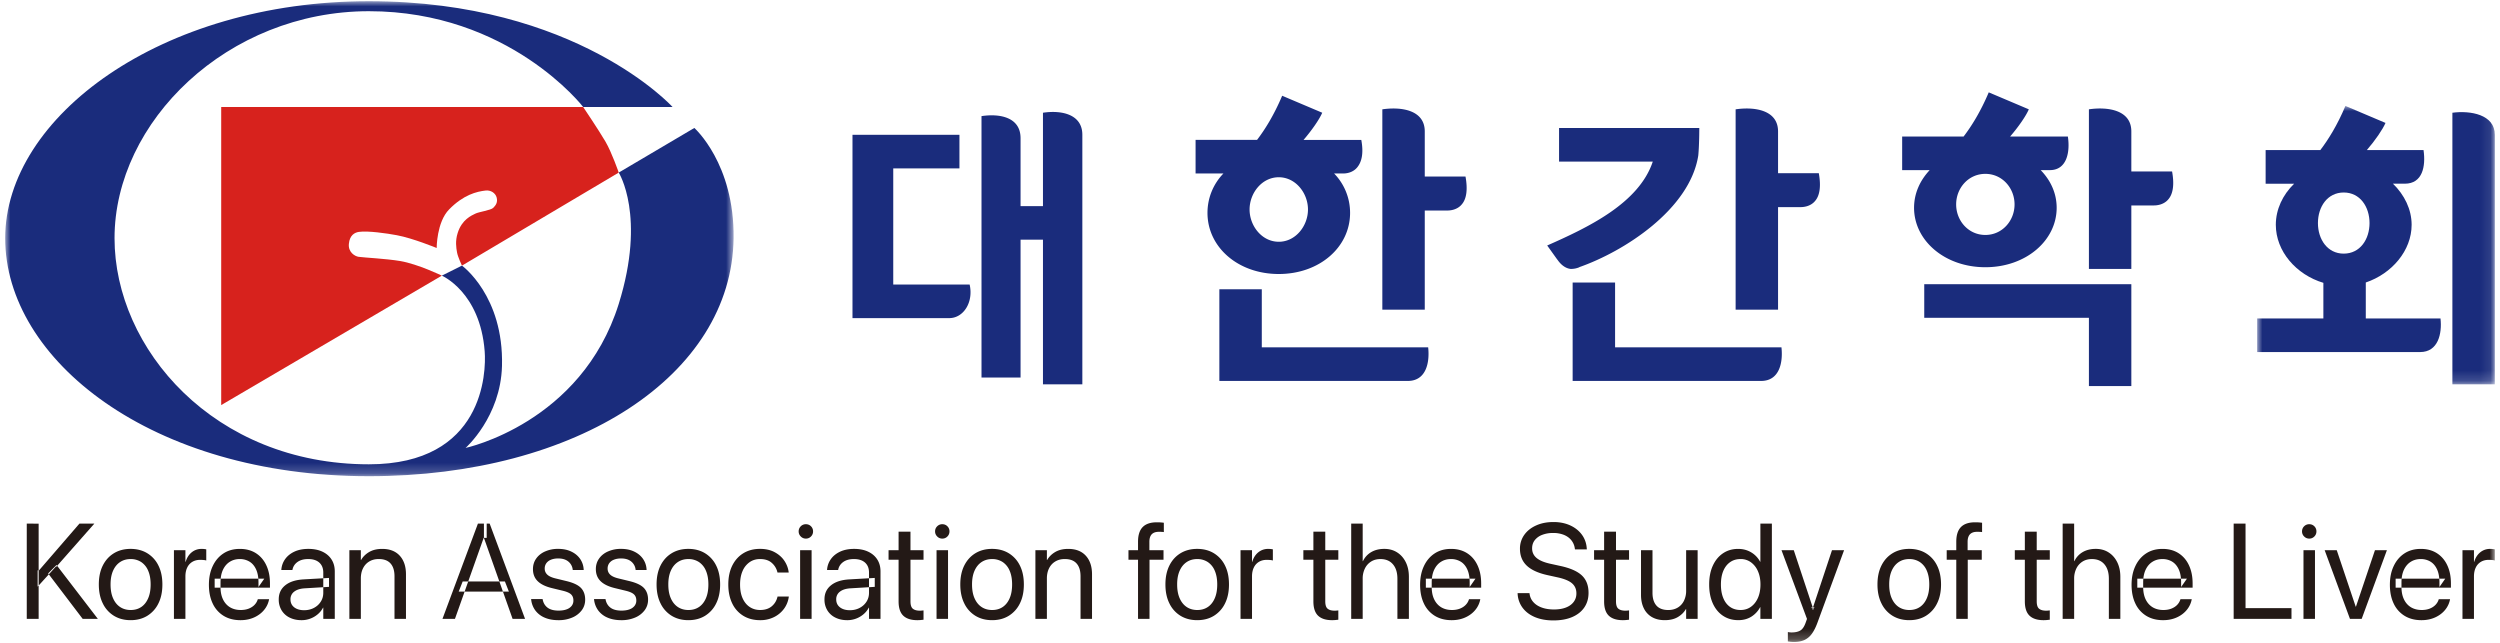 <svg width="241" height="62" viewBox="0 0 241 62" xmlns="http://www.w3.org/2000/svg" xmlns:xlink="http://www.w3.org/1999/xlink">
    <defs>
        <path id="imdn8p26na" d="M0 0h70.22v45.79H0z"/>
        <path id="oe8oqfdj5c" d="M0 0h22.91v26.838H0z"/>
        <path id="3ik7666z5e" d="M0 61.768h240V0H0z"/>
    </defs>
    <g transform="translate(.5 .116)" fill="none" fill-rule="evenodd">
        <g>
            <mask id="rby690bzlb" fill="#fff">
                <use xlink:href="#imdn8p26na"/>
            </mask>
            <path d="M64.333 10.197S55.1 0 35.058 0C15.028 0 0 11.16 0 22.85c0 11.69 14.06 22.94 35.058 22.94 20.132 0 34.987-9.758 35.16-22.94.091-7.202-3.784-10.631-3.784-10.631l-7.288 4.302s2.65 4.17 0 12.662C55.545 40.69 44.382 43.064 44.382 43.064s3.383-2.985 3.51-7.907c.176-6.768-3.86-9.667-3.86-9.667l-1.939.966s3.693 1.578 4.13 7.292c.158 2.038-.086 10.896-11.165 10.896-14.939 0-24.517-11.16-24.517-21.793C10.541 11.604 21.44.964 35.058.964c13.542 0 20.66 9.233 20.66 9.233" fill="#1A2C7C" mask="url(#rby690bzlb)"/>
        </g>
        <path d="M20.824 10.198v28.736l21.269-12.478s-2.284-1.112-4.012-1.408c-1.387-.23-3.396-.323-4.019-.407-.349-.053-1.02-.442-.929-1.26.078-.821.552-1.083.964-1.142.844-.126 2.705.14 3.658.32 1.562.292 3.84 1.232 3.84 1.232s-.005-2.497 1.201-3.72c1.38-1.413 2.661-1.723 3.52-1.82.496-.056.936.244 1.054.648.144.496-.092.789-.324 1.023-.234.232-1.376.38-1.729.56-.352.175-1.295.557-1.7 1.874-.239.756-.143 1.403-.056 1.873.074.418.471 1.262.471 1.262l15.114-8.97s-.662-1.927-1.279-2.985c-.62-1.066-2.15-3.338-2.15-3.338H20.824z" fill="#D7221D"/>
        <path d="M103.838 36.935h-3.796V22.99h-2.16v13.291h-3.765V11.078c1.702-.26 3.765.068 3.765 2.128v6.546h2.16v-9c1.702-.262 3.796.097 3.796 2.126v24.057zM91.99 16.119h-6.381V27.31h7.363c.392 1.704-.59 3.24-1.962 3.24h-9.33V12.879h10.31v3.24zM136.847 29.734h-4.09v-19.31c1.767-.262 4.09.034 4.09 2.128v4.353h3.927c.229 1.244.099 2.16-.36 2.683-.457.557-1.177.59-1.374.59h-2.193v9.556zm-14.074-6.544c1.637 0 2.816-1.54 2.816-3.111 0-1.57-1.18-3.108-2.816-3.108s-2.814 1.538-2.814 3.108c0 1.572 1.178 3.11 2.814 3.11zm14.402 10.177c.163 1.473-.197 3.24-1.964 3.24h-18.165V27.77h4.091v5.597h16.038zm-19.737-16.758h-2.684V13.37h5.925c.753-.983 1.636-2.39 2.422-4.256l3.862 1.637c-.262.62-.982 1.667-1.8 2.62h5.565c.23 1.242.064 2.093-.394 2.649-.458.557-1.146.588-1.34.588h-.886a5.433 5.433 0 0 1 1.54 3.798c0 3.306-2.947 5.892-6.875 5.892-3.926 0-6.872-2.586-6.872-5.892 0-1.44.557-2.783 1.537-3.798zM170.904 29.734h-4.09v-19.31c1.767-.262 4.09.034 4.09 2.128v4.026h3.928c.228 1.244.098 2.16-.36 2.682-.458.557-1.179.59-1.375.59h-2.193v9.884zm.328 3.633c.163 1.473-.197 3.24-1.964 3.24h-18.165v-9.49h4.091v6.25h16.038zm-7.92-21.142s0 1.669-.099 2.652c-.819 5.202-7.167 9.26-11.489 10.766h.033a2.07 2.07 0 0 1-.85.165c-.59-.066-1.015-.524-1.244-.852l-.099-.13-.914-1.277c3.926-1.735 8.835-4.058 10.177-8.084h-9.034v-3.24h13.52zM204.961 25.808h-4.09V10.423c1.767-.26 4.09.034 4.09 2.13v3.86h3.927c.229 1.243.098 2.16-.36 2.685-.458.557-1.178.59-1.374.59h-2.193v6.12zm-14.074-3.275c1.636 0 2.816-1.373 2.816-2.944 0-1.57-1.18-2.945-2.816-2.945s-2.814 1.374-2.814 2.945c0 1.571 1.178 2.944 2.814 2.944zm14.074 4.747v9.82h-4.09v-6.58h-15.874v-3.24h19.964zm-19.44-10.996h-2.653v-3.241h5.925c.753-.982 1.636-2.39 2.422-4.256l3.862 1.636c-.262.624-.982 1.672-1.8 2.62h5.565c.229 1.506-.099 3.24-1.735 3.24h-.885c.982 1.014 1.54 2.258 1.54 3.634 0 3.142-2.947 5.727-6.875 5.727-3.926 0-6.872-2.585-6.872-5.727 0-1.376.557-2.62 1.506-3.633z" fill="#1A2C7C"/>
        <g transform="translate(217.09 10.096)">
            <mask id="f4l0fqgxcd" fill="#fff">
                <use xlink:href="#oe8oqfdj5c"/>
            </mask>
            <path d="M22.91 26.838h-4.09V.656c1.733-.23 4.09.165 4.09 2.125v24.057zm-14.563-12.6c1.57 0 2.486-1.375 2.486-2.945 0-1.572-.916-2.948-2.486-2.948-1.572 0-2.488 1.376-2.488 2.948 0 1.57.916 2.946 2.488 2.946zm-4.78-6.741H.817V4.256h5.271c.753-.982 1.636-2.39 2.42-4.256l3.864 1.638c-.264.62-.982 1.669-1.8 2.618h5.466c.229 1.572-.099 3.24-1.8 3.24H13.09c1.114 1.08 1.801 2.487 1.801 3.96 0 2.486-1.898 4.712-4.419 5.564v3.47h7.202c.163 1.471-.229 3.237-1.964 3.237H0V20.49h6.383v-3.437c-2.62-.786-4.584-3.043-4.584-5.597 0-1.473.654-2.88 1.768-3.96z" fill="#1A2C7C" mask="url(#f4l0fqgxcd)"/>
        </g>
        <path d="m4.14 55.164.808-.814 3.984 5.192H7.47l-3.328-4.378zm-1.01-.298h.133l3.893-4.505h1.438l-3.65 4.14h-.058l-1.757 1.935v-1.57zm-1.05 4.676h1.145v-9.18H2.08v9.18zM13.115 58.4c.286-.194.509-.474.667-.841.16-.366.239-.81.239-1.326v-.014c0-.517-.08-.957-.24-1.323a1.85 1.85 0 0 0-.673-.833 1.827 1.827 0 0 0-1.021-.285c-.381 0-.717.095-1.009.288-.29.193-.516.471-.677.834-.161.362-.242.802-.242 1.32v.013c0 .517.08.96.242 1.326.161.367.387.647.677.84.292.193.631.29 1.022.29.39 0 .728-.097 1.015-.29m-2.628.85a2.837 2.837 0 0 1-1.075-1.194c-.257-.514-.385-1.122-.385-1.822v-.014c0-.703.128-1.311.385-1.822.256-.51.615-.904 1.075-1.183.461-.278.993-.417 1.6-.417.61 0 1.146.139 1.606.417a2.83 2.83 0 0 1 1.076 1.183c.257.51.385 1.119.385 1.822v.014c0 .705-.128 1.313-.385 1.825a2.856 2.856 0 0 1-1.073 1.191c-.458.279-.992.419-1.603.419-.61 0-1.145-.14-1.606-.419M16.267 52.924h1.107v1.12h.025c.11-.381.301-.685.573-.91a1.47 1.47 0 0 1 .967-.336 2.131 2.131 0 0 1 .445.044v1.074a1.06 1.06 0 0 0-.225-.044 3.479 3.479 0 0 0-.366-.018c-.284 0-.534.062-.748.19a1.26 1.26 0 0 0-.496.551c-.117.239-.175.526-.175.862v4.084h-1.107v-6.617zM21.055 59.249a2.738 2.738 0 0 1-1.05-1.187c-.244-.51-.366-1.112-.366-1.804v-.007c0-.682.122-1.283.37-1.802.245-.52.591-.926 1.036-1.216.446-.29.969-.435 1.572-.435.603 0 1.12.138 1.555.415.435.279.77.668 1.002 1.168.234.501.35 1.081.35 1.744v.407h-5.331v-.865h4.785l-.56.802v-.427c0-.514-.078-.937-.233-1.272-.155-.336-.367-.585-.64-.748a1.782 1.782 0 0 0-.935-.245c-.353 0-.667.085-.947.258-.28.172-.501.426-.663.763-.161.338-.242.752-.242 1.244v.427c0 .466.08.865.239 1.194.16.332.386.585.677.762.293.176.64.263 1.038.263.28 0 .53-.043.752-.127.219-.085.403-.2.553-.349.148-.15.254-.318.318-.509l.018-.058h1.088l-.012.065c-.056.27-.16.525-.315.762a2.46 2.46 0 0 1-.594.627 2.796 2.796 0 0 1-.827.42c-.31.1-.646.15-1.007.15-.631 0-1.175-.14-1.631-.42M27.42 59.42a1.851 1.851 0 0 1-.773-.7 1.969 1.969 0 0 1-.276-1.05v-.013c0-.563.209-1.015.629-1.35.42-.339 1.01-.528 1.77-.57l2.448-.14v.86l-2.322.14c-.441.024-.784.13-1.028.317a.888.888 0 0 0-.365.743v.013c0 .318.12.57.359.758.24.187.56.28.959.28.347 0 .659-.074.937-.22.279-.147.5-.346.662-.602.164-.253.244-.54.244-.858v-1.953c0-.403-.125-.72-.377-.952-.254-.23-.61-.346-1.073-.346-.425 0-.766.092-1.028.277-.26.184-.422.425-.486.722l-.013.057h-1.07l.007-.07c.035-.365.159-.696.373-.993.214-.296.51-.533.888-.71.377-.174.825-.263 1.343-.263.52 0 .972.089 1.35.267.381.18.675.43.882.754.208.325.312.707.312 1.149v4.573h-1.108v-1.074h-.024a2.094 2.094 0 0 1-.51.633 2.4 2.4 0 0 1-1.559.57c-.436 0-.82-.084-1.15-.249M33.178 52.924h1.107v.941h.025c.178-.308.436-.565.776-.766.34-.2.76-.301 1.26-.301.725 0 1.289.219 1.69.657.4.44.6 1.036.6 1.79v4.296H37.53v-4.097c0-.54-.125-.951-.379-1.238-.252-.286-.632-.43-1.141-.43-.348 0-.651.078-.91.233-.259.154-.46.372-.601.652-.142.28-.213.61-.213.987v3.893h-1.107v-6.617zM46.15 51.735V50.36h.554l3.41 9.18h-1.202l-2.762-7.806zm-2.048 4.204h4.072l.382.974H43.72l.382-.974zm1.47-5.578h.845v1.374h-.291l-2.768 7.806h-1.203l3.417-9.18zM51.997 59.42a2.16 2.16 0 0 1-.894-.693 2.143 2.143 0 0 1-.397-1.037l-.007-.057h1.107l.013.064c.068.33.228.588.477.773.25.184.6.276 1.05.276.3 0 .558-.04.77-.118a1.07 1.07 0 0 0 .49-.336.813.813 0 0 0 .17-.52v-.006c0-.237-.07-.428-.215-.573-.143-.144-.405-.262-.783-.356l-1.05-.254c-.622-.148-1.087-.372-1.393-.672-.305-.298-.458-.686-.458-1.16v-.007c0-.382.104-.72.31-1.011.206-.294.49-.523.858-.687a3.027 3.027 0 0 1 1.262-.25c.485 0 .905.086 1.264.26.357.17.64.403.847.698.204.295.321.628.346.997l.006.082h-1.056l-.006-.044a1.152 1.152 0 0 0-.424-.776c-.239-.196-.565-.294-.977-.294-.267 0-.497.042-.692.122a.985.985 0 0 0-.45.34.865.865 0 0 0-.155.512v.007c0 .224.081.415.241.571.162.159.425.28.79.37l1.049.255c.67.161 1.142.382 1.413.664.27.282.407.659.407 1.13v.007c0 .385-.112.726-.334 1.023a2.21 2.21 0 0 1-.916.697 3.296 3.296 0 0 1-1.32.252c-.517 0-.965-.084-1.343-.249M58.06 59.42a2.16 2.16 0 0 1-.894-.693 2.143 2.143 0 0 1-.397-1.037l-.007-.057h1.107l.013.064c.068.33.228.588.477.773.25.184.601.276 1.05.276.3 0 .558-.04.77-.118a1.07 1.07 0 0 0 .49-.336.813.813 0 0 0 .171-.52v-.006c0-.237-.07-.428-.216-.573-.143-.144-.405-.262-.783-.356l-1.049-.254c-.623-.148-1.087-.372-1.394-.672-.305-.298-.458-.686-.458-1.16v-.007c0-.382.104-.72.31-1.011.206-.294.49-.523.858-.687a3.027 3.027 0 0 1 1.262-.25c.485 0 .905.086 1.264.26.358.17.64.403.847.698.204.295.321.628.346.997l.006.082h-1.056l-.006-.044a1.152 1.152 0 0 0-.424-.776c-.239-.196-.565-.294-.977-.294-.267 0-.497.042-.692.122a.985.985 0 0 0-.45.34.865.865 0 0 0-.154.512v.007c0 .224.08.415.24.571.162.159.425.28.79.37l1.049.255c.67.161 1.142.382 1.414.664.27.282.407.659.407 1.13v.007c0 .385-.113.726-.335 1.023a2.21 2.21 0 0 1-.916.697 3.296 3.296 0 0 1-1.32.252c-.517 0-.965-.084-1.343-.249M66.882 58.4c.286-.194.509-.474.667-.841.16-.366.239-.81.239-1.326v-.014c0-.517-.08-.957-.24-1.323a1.85 1.85 0 0 0-.673-.833 1.827 1.827 0 0 0-1.021-.285c-.381 0-.717.095-1.009.288-.29.193-.516.471-.677.834-.161.362-.242.802-.242 1.32v.013c0 .517.08.96.242 1.326.161.367.387.647.677.84.292.193.631.29 1.022.29.39 0 .728-.097 1.015-.29m-2.628.85a2.837 2.837 0 0 1-1.075-1.194c-.257-.514-.385-1.122-.385-1.822v-.014c0-.703.128-1.311.385-1.822.256-.51.615-.904 1.075-1.183.461-.278.993-.417 1.6-.417.61 0 1.146.139 1.606.417a2.83 2.83 0 0 1 1.076 1.183c.257.51.385 1.119.385 1.822v.014c0 .705-.128 1.313-.385 1.825a2.856 2.856 0 0 1-1.073 1.191c-.458.279-.992.419-1.603.419-.61 0-1.145-.14-1.606-.419M71.15 59.245a2.802 2.802 0 0 1-1.065-1.196c-.25-.516-.376-1.122-.376-1.822v-.007c0-.695.129-1.3.382-1.814.256-.512.612-.91 1.07-1.19.458-.28.992-.42 1.603-.42.552 0 1.025.108 1.418.322.394.214.706.49.933.83.226.34.362.699.41 1.076l.007.051h-1.083l-.013-.051a1.706 1.706 0 0 0-.53-.872c-.274-.25-.654-.375-1.142-.375-.382 0-.717.1-1.005.303a1.978 1.978 0 0 0-.676.852c-.16.367-.24.8-.24 1.301v.005c0 .514.08.953.244 1.318.164.365.39.645.682.839.29.196.626.293 1.008.293.453 0 .82-.115 1.104-.346.282-.232.47-.532.562-.9l.013-.052h1.087l-.006.044c-.06.42-.213.8-.46 1.137a2.644 2.644 0 0 1-.962.801 2.932 2.932 0 0 1-1.338.297c-.624 0-1.166-.142-1.626-.424" fill="#231916"/>
        <mask id="9623htcvgf" fill="#fff">
            <use xlink:href="#3ik7666z5e"/>
        </mask>
        <path d="M76.631 59.542h1.107v-6.617h-1.107v6.617zm.064-7.942a.668.668 0 0 1-.204-.489c0-.194.07-.36.204-.493a.672.672 0 0 1 .49-.2c.196 0 .36.067.494.2a.67.67 0 0 1 .2.493.67.67 0 0 1-.2.49.663.663 0 0 1-.494.204.662.662 0 0 1-.49-.205zM80.03 59.42a1.851 1.851 0 0 1-.774-.7 1.969 1.969 0 0 1-.276-1.05v-.013c0-.563.209-1.015.63-1.35.42-.339 1.01-.528 1.769-.57l2.448-.14v.86l-2.322.14c-.441.024-.784.13-1.028.317a.888.888 0 0 0-.365.743v.013c0 .318.12.57.359.758.24.187.56.28.959.28.347 0 .659-.074.937-.22.279-.147.5-.346.663-.602.163-.253.243-.54.243-.858v-1.953c0-.403-.125-.72-.377-.952-.254-.23-.61-.346-1.073-.346-.425 0-.766.092-1.028.277-.26.184-.421.425-.486.722l-.013.057h-1.07l.007-.07c.035-.365.159-.696.373-.993.214-.296.51-.533.888-.71.377-.174.825-.263 1.343-.263.52 0 .972.089 1.35.267.381.18.675.43.882.754.208.325.312.707.312 1.149v4.573h-1.108v-1.074h-.024a2.094 2.094 0 0 1-.51.633 2.4 2.4 0 0 1-1.559.57c-.436 0-.82-.084-1.15-.249M86.576 59.236c-.302-.289-.452-.748-.452-1.38V53.84h-.967v-.916h.967v-1.788h1.146v1.788h1.258v.916H87.27v4.009c0 .352.075.591.229.716.153.125.377.188.673.188.068 0 .134-.003.195-.01l.161-.016v.898l-.263.028a3.58 3.58 0 0 1-.328.016c-.606 0-1.06-.145-1.361-.433M89.783 59.542h1.107v-6.617h-1.107v6.617zm.064-7.942a.662.662 0 0 1-.205-.489c0-.194.068-.36.205-.493a.672.672 0 0 1 .49-.2c.194 0 .358.067.492.2a.671.671 0 0 1 .2.493.672.672 0 0 1-.2.49.662.662 0 0 1-.493.204.662.662 0 0 1-.49-.205zM96.16 58.4c.287-.194.51-.474.668-.841.16-.366.239-.81.239-1.326v-.014c0-.517-.08-.957-.24-1.323a1.85 1.85 0 0 0-.673-.833 1.827 1.827 0 0 0-1.021-.285c-.381 0-.717.095-1.009.288-.29.193-.516.471-.677.834-.161.362-.242.802-.242 1.32v.013c0 .517.08.96.242 1.326.161.367.387.647.677.84.292.193.631.29 1.022.29.39 0 .728-.097 1.015-.29m-2.628.85a2.837 2.837 0 0 1-1.075-1.194c-.257-.514-.385-1.122-.385-1.822v-.014c0-.703.128-1.311.385-1.822.256-.51.615-.904 1.075-1.183.461-.278.993-.417 1.6-.417.61 0 1.146.139 1.606.417a2.83 2.83 0 0 1 1.076 1.183c.257.51.385 1.119.385 1.822v.014c0 .705-.128 1.313-.385 1.825a2.856 2.856 0 0 1-1.073 1.191c-.458.279-.992.419-1.603.419-.61 0-1.145-.14-1.606-.419M99.313 52.924h1.107v.941h.025c.178-.308.437-.565.776-.766.34-.2.76-.301 1.26-.301.725 0 1.289.219 1.69.657.4.44.6 1.036.6 1.79v4.296h-1.107v-4.097c0-.54-.125-.951-.379-1.238-.252-.286-.632-.43-1.141-.43-.348 0-.651.078-.91.233-.258.154-.46.372-.601.652-.142.28-.213.61-.213.987v3.893h-1.107v-6.617zM109.206 53.84h-.922v-.916h.922v-.813c0-.636.15-1.11.449-1.416.3-.308.754-.461 1.365-.461.122 0 .246.003.368.011.123.009.226.02.306.033v.897a3.732 3.732 0 0 0-.478-.025c-.304 0-.533.079-.687.237-.151.16-.229.402-.229.73v.807h1.363v.917h-1.35v5.7h-1.107v-5.7zM115.934 58.4c.287-.194.51-.474.668-.841.16-.366.239-.81.239-1.326v-.014c0-.517-.08-.957-.24-1.323a1.85 1.85 0 0 0-.673-.833 1.827 1.827 0 0 0-1.022-.285c-.38 0-.717.095-1.008.288-.29.193-.516.471-.677.834-.162.362-.243.802-.243 1.32v.013c0 .517.081.96.243 1.326.161.367.387.647.677.84.291.193.63.29 1.021.29.39 0 .729-.097 1.015-.29m-2.628.85a2.837 2.837 0 0 1-1.074-1.194c-.257-.514-.385-1.122-.385-1.822v-.014c0-.703.128-1.311.385-1.822.255-.51.615-.904 1.074-1.183.462-.278.994-.417 1.6-.417.611 0 1.147.139 1.607.417a2.83 2.83 0 0 1 1.076 1.183c.257.51.385 1.119.385 1.822v.014c0 .705-.128 1.313-.385 1.825a2.856 2.856 0 0 1-1.073 1.191c-.458.279-.992.419-1.603.419-.61 0-1.145-.14-1.607-.419M119.087 52.924h1.107v1.12h.025c.11-.381.301-.685.573-.91a1.47 1.47 0 0 1 .967-.336 2.131 2.131 0 0 1 .445.044v1.074a1.06 1.06 0 0 0-.226-.044 3.479 3.479 0 0 0-.365-.018c-.284 0-.534.062-.748.19a1.26 1.26 0 0 0-.496.551c-.117.239-.175.526-.175.862v4.084h-1.107v-6.617zM126.563 59.236c-.302-.289-.452-.748-.452-1.38V53.84h-.967v-.916h.967v-1.788h1.145v1.788h1.259v.916h-1.259v4.009c0 .352.076.591.23.716.152.125.376.188.673.188.068 0 .134-.003.194-.01l.162-.016v.898l-.264.028a3.58 3.58 0 0 1-.328.016c-.606 0-1.059-.145-1.36-.433M129.756 50.36h1.107v3.62h.025a1.98 1.98 0 0 1 .796-.871c.353-.208.774-.312 1.265-.312.472 0 .885.114 1.238.341.354.226.63.54.83.944.2.404.3.872.3 1.406v4.053h-1.107v-3.862c0-.598-.145-1.064-.434-1.399-.288-.336-.69-.502-1.207-.502-.34 0-.638.08-.895.24a1.626 1.626 0 0 0-.598.67 2.193 2.193 0 0 0-.213.99v3.863h-1.107v-9.18zM137.814 59.249a2.738 2.738 0 0 1-1.05-1.187c-.243-.51-.365-1.112-.365-1.804v-.007c0-.682.122-1.283.369-1.802.245-.52.591-.926 1.036-1.216.447-.29.969-.435 1.572-.435.603 0 1.12.138 1.555.415.435.279.77.668 1.002 1.168.234.501.351 1.081.351 1.744v.407h-5.332v-.865h4.785l-.56.802v-.427c0-.514-.078-.937-.233-1.272-.154-.336-.367-.585-.639-.748a1.782 1.782 0 0 0-.936-.245c-.352 0-.667.085-.947.258-.28.172-.5.426-.662.763-.162.338-.243.752-.243 1.244v.427c0 .466.081.865.24 1.194.16.332.385.585.676.762.294.176.64.263 1.038.263.28 0 .531-.043.752-.127.219-.085.403-.2.553-.349.149-.15.254-.318.318-.509l.019-.058h1.087l-.012.065c-.056.27-.16.525-.314.762a2.46 2.46 0 0 1-.595.627 2.796 2.796 0 0 1-.827.42c-.31.1-.646.15-1.007.15-.63 0-1.175-.14-1.631-.42M147.497 59.385c-.502-.206-.901-.499-1.196-.881a2.451 2.451 0 0 1-.5-1.355l-.006-.089h1.145l.014.09c.046.304.17.568.375.79.203.224.473.396.81.516.339.122.727.181 1.169.181.44 0 .822-.062 1.145-.188.321-.125.572-.303.746-.537.177-.234.266-.507.266-.82v-.007c0-.402-.14-.725-.42-.967-.28-.242-.737-.432-1.368-.572l-1.018-.224c-.895-.2-1.559-.506-1.989-.92-.43-.413-.646-.953-.646-1.624v-.006a2.27 2.27 0 0 1 .42-1.333c.276-.384.656-.686 1.142-.903.486-.22 1.043-.328 1.67-.328.599 0 1.133.107 1.604.321.471.214.847.513 1.129.893.281.383.44.824.474 1.325l.007.096h-1.145l-.013-.091a1.592 1.592 0 0 0-.345-.8c-.181-.222-.42-.391-.715-.51a2.742 2.742 0 0 0-1.028-.178 2.83 2.83 0 0 0-1.068.185 1.631 1.631 0 0 0-.71.515c-.168.22-.25.48-.25.776v.007c0 .372.141.68.425.921.285.242.726.428 1.323.56l1.018.223c.943.209 1.623.515 2.043.919.42.405.63.959.63 1.658v.006c0 .544-.137 1.013-.41 1.412-.274.399-.665.707-1.17.923-.508.217-1.111.324-1.811.324-.663 0-1.244-.102-1.747-.308M154.588 59.236c-.302-.289-.451-.748-.451-1.38V53.84h-.968v-.916h.968v-1.788h1.145v1.788h1.258v.916h-1.258v4.009c0 .352.075.591.229.716.153.125.377.188.674.188.067 0 .133-.003.194-.01l.161-.016v.898l-.263.028a3.58 3.58 0 0 1-.328.016c-.606 0-1.06-.145-1.361-.433M158.746 59.37a1.957 1.957 0 0 1-.783-.85c-.18-.367-.27-.8-.27-1.3v-4.296h1.107v4.097c0 .54.125.951.38 1.238.251.286.632.43 1.14.43.349 0 .652-.078.91-.232.26-.155.46-.375.602-.656a2.16 2.16 0 0 0 .212-.982v-3.895h1.108v6.617h-1.108V58.6h-.024c-.178.31-.437.565-.773.766-.338.201-.76.302-1.264.302-.483 0-.896-.1-1.237-.299M168.285 58.383c.289-.204.514-.49.678-.858.163-.37.245-.801.245-1.292v-.007c0-.492-.082-.92-.249-1.288a2.039 2.039 0 0 0-.677-.855 1.66 1.66 0 0 0-.989-.307c-.39 0-.728.1-1.011.3-.285.2-.503.481-.656.846-.153.365-.229.8-.229 1.304v.007c0 .504.076.94.23 1.31.152.369.37.652.655.85.283.198.621.295 1.011.295.373 0 .704-.1.992-.305m-2.687.862c-.422-.282-.75-.68-.984-1.196-.232-.516-.349-1.12-.349-1.816v-.007c0-.695.117-1.3.353-1.814.235-.512.563-.91.982-1.192.42-.282.906-.422 1.458-.422.466 0 .883.11 1.252.33.37.22.657.522.867.904h.024V50.36h1.108v9.18H169.2v-1.12h-.024a2.39 2.39 0 0 1-.85.913c-.358.222-.775.334-1.251.334-.563 0-1.056-.141-1.478-.423M172.119 61.752a3.928 3.928 0 0 1-.27-.035v-.904c.045.01.1.018.16.026.063.008.128.013.195.013.353 0 .633-.062.844-.184.21-.124.38-.373.512-.745l.134-.376-2.457-6.623h1.183l1.91 5.765-.236-.255h.331l-.235.255 1.914-5.765h1.165l-2.583 7.03c-.157.42-.333.765-.528 1.032a1.819 1.819 0 0 1-.706.591c-.276.127-.613.191-1.012.191-.106 0-.213-.006-.321-.016M184.576 58.4c.286-.194.509-.474.667-.841.16-.366.239-.81.239-1.326v-.014c0-.517-.08-.957-.239-1.323a1.85 1.85 0 0 0-.674-.833 1.827 1.827 0 0 0-1.021-.285c-.38 0-.717.095-1.009.288-.29.193-.515.471-.677.834-.161.362-.242.802-.242 1.32v.013c0 .517.08.96.242 1.326.162.367.387.647.677.84.292.193.631.29 1.022.29.39 0 .728-.097 1.015-.29m-2.628.85a2.837 2.837 0 0 1-1.074-1.194c-.257-.514-.386-1.122-.386-1.822v-.014c0-.703.129-1.311.386-1.822.255-.51.614-.904 1.074-1.183.461-.278.993-.417 1.6-.417.61 0 1.146.139 1.606.417a2.83 2.83 0 0 1 1.076 1.183c.257.51.386 1.119.386 1.822v.014c0 .705-.129 1.313-.386 1.825a2.856 2.856 0 0 1-1.073 1.191c-.458.279-.991.419-1.603.419-.61 0-1.145-.14-1.606-.419M188.085 53.84h-.923v-.916h.923v-.813c0-.636.15-1.11.448-1.416.3-.308.754-.461 1.366-.461.122 0 .245.003.367.011.124.009.226.02.306.033v.897a3.732 3.732 0 0 0-.477-.025c-.305 0-.534.079-.687.237-.152.16-.23.402-.23.73v.807h1.363v.917h-1.35v5.7h-1.106v-5.7zM195.147 59.236c-.302-.289-.452-.748-.452-1.38V53.84h-.967v-.916h.967v-1.788h1.145v1.788h1.26v.916h-1.26v4.009c0 .352.076.591.23.716.153.125.377.188.673.188.068 0 .134-.003.195-.01l.161-.016v.898l-.264.028a3.58 3.58 0 0 1-.327.016c-.607 0-1.06-.145-1.361-.433M198.34 50.36h1.108v3.62h.024a1.98 1.98 0 0 1 .796-.871c.353-.208.775-.312 1.266-.312.47 0 .884.114 1.237.341.354.226.63.54.83.944.2.404.3.872.3 1.406v4.053h-1.107v-3.862c0-.598-.145-1.064-.433-1.399-.289-.336-.69-.502-1.208-.502-.34 0-.638.08-.895.24a1.626 1.626 0 0 0-.598.67 2.193 2.193 0 0 0-.212.99v3.863h-1.108v-9.18zM206.398 59.249a2.738 2.738 0 0 1-1.05-1.187c-.243-.51-.365-1.112-.365-1.804v-.007c0-.682.122-1.283.369-1.802.245-.52.591-.926 1.036-1.216.445-.29.969-.435 1.572-.435.603 0 1.12.138 1.555.415.435.279.77.668 1.002 1.168.234.501.351 1.081.351 1.744v.407h-5.332v-.865h4.785l-.56.802v-.427c0-.514-.078-.937-.232-1.272-.155-.336-.37-.585-.64-.748a1.782 1.782 0 0 0-.936-.245c-.352 0-.667.085-.947.258-.28.172-.5.426-.662.763-.162.338-.242.752-.242 1.244v.427c0 .466.08.865.238 1.194.16.332.386.585.678.762.293.176.639.263 1.038.263.28 0 .53-.043.751-.127.22-.085.404-.2.554-.349.148-.15.253-.318.318-.509l.018-.058h1.087l-.011.065c-.056.27-.16.525-.315.762a2.46 2.46 0 0 1-.595.627 2.796 2.796 0 0 1-.827.42c-.31.1-.646.15-1.007.15-.63 0-1.174-.14-1.63-.42M214.825 50.36h1.145v8.151h4.429v1.03h-5.574zM221.556 59.542h1.108v-6.617h-1.108v6.617zm.063-7.942a.667.667 0 0 1-.203-.489c0-.194.068-.36.203-.493a.678.678 0 0 1 .491-.2c.194 0 .36.067.493.2a.671.671 0 0 1 .2.493.672.672 0 0 1-.2.49.661.661 0 0 1-.493.204.668.668 0 0 1-.49-.205zM223.598 52.924h1.165l1.826 5.44h.025l1.832-5.44h1.151l-2.43 6.617h-1.132zM231.3 59.249a2.738 2.738 0 0 1-1.05-1.187c-.244-.51-.365-1.112-.365-1.804v-.007c0-.682.121-1.283.369-1.802.245-.52.591-.926 1.036-1.216.446-.29.969-.435 1.572-.435.603 0 1.12.138 1.555.415.435.279.77.668 1.002 1.168.234.501.35 1.081.35 1.744v.407h-5.33v-.865h4.784l-.56.802v-.427c0-.514-.078-.937-.233-1.272-.155-.336-.367-.585-.639-.748a1.782 1.782 0 0 0-.936-.245c-.352 0-.667.085-.947.258-.28.172-.501.426-.663.763-.161.338-.242.752-.242 1.244v.427c0 .466.081.865.24 1.194.159.332.385.585.676.762.294.176.64.263 1.038.263.28 0 .53-.043.752-.127.219-.085.403-.2.553-.349.149-.15.254-.318.318-.509l.018-.058h1.088l-.012.065c-.056.27-.16.525-.314.762a2.46 2.46 0 0 1-.595.627 2.796 2.796 0 0 1-.827.42c-.31.1-.646.15-1.007.15-.631 0-1.175-.14-1.631-.42M236.883 52.924h1.107v1.12h.025c.11-.381.301-.685.573-.91a1.47 1.47 0 0 1 .967-.336 2.131 2.131 0 0 1 .445.044v1.074a1.06 1.06 0 0 0-.226-.044 3.479 3.479 0 0 0-.365-.018c-.284 0-.534.062-.749.19a1.26 1.26 0 0 0-.495.551c-.117.239-.175.526-.175.862v4.084h-1.107v-6.617z" fill="#231916" mask="url(#9623htcvgf)"/>
    </g>
</svg>
